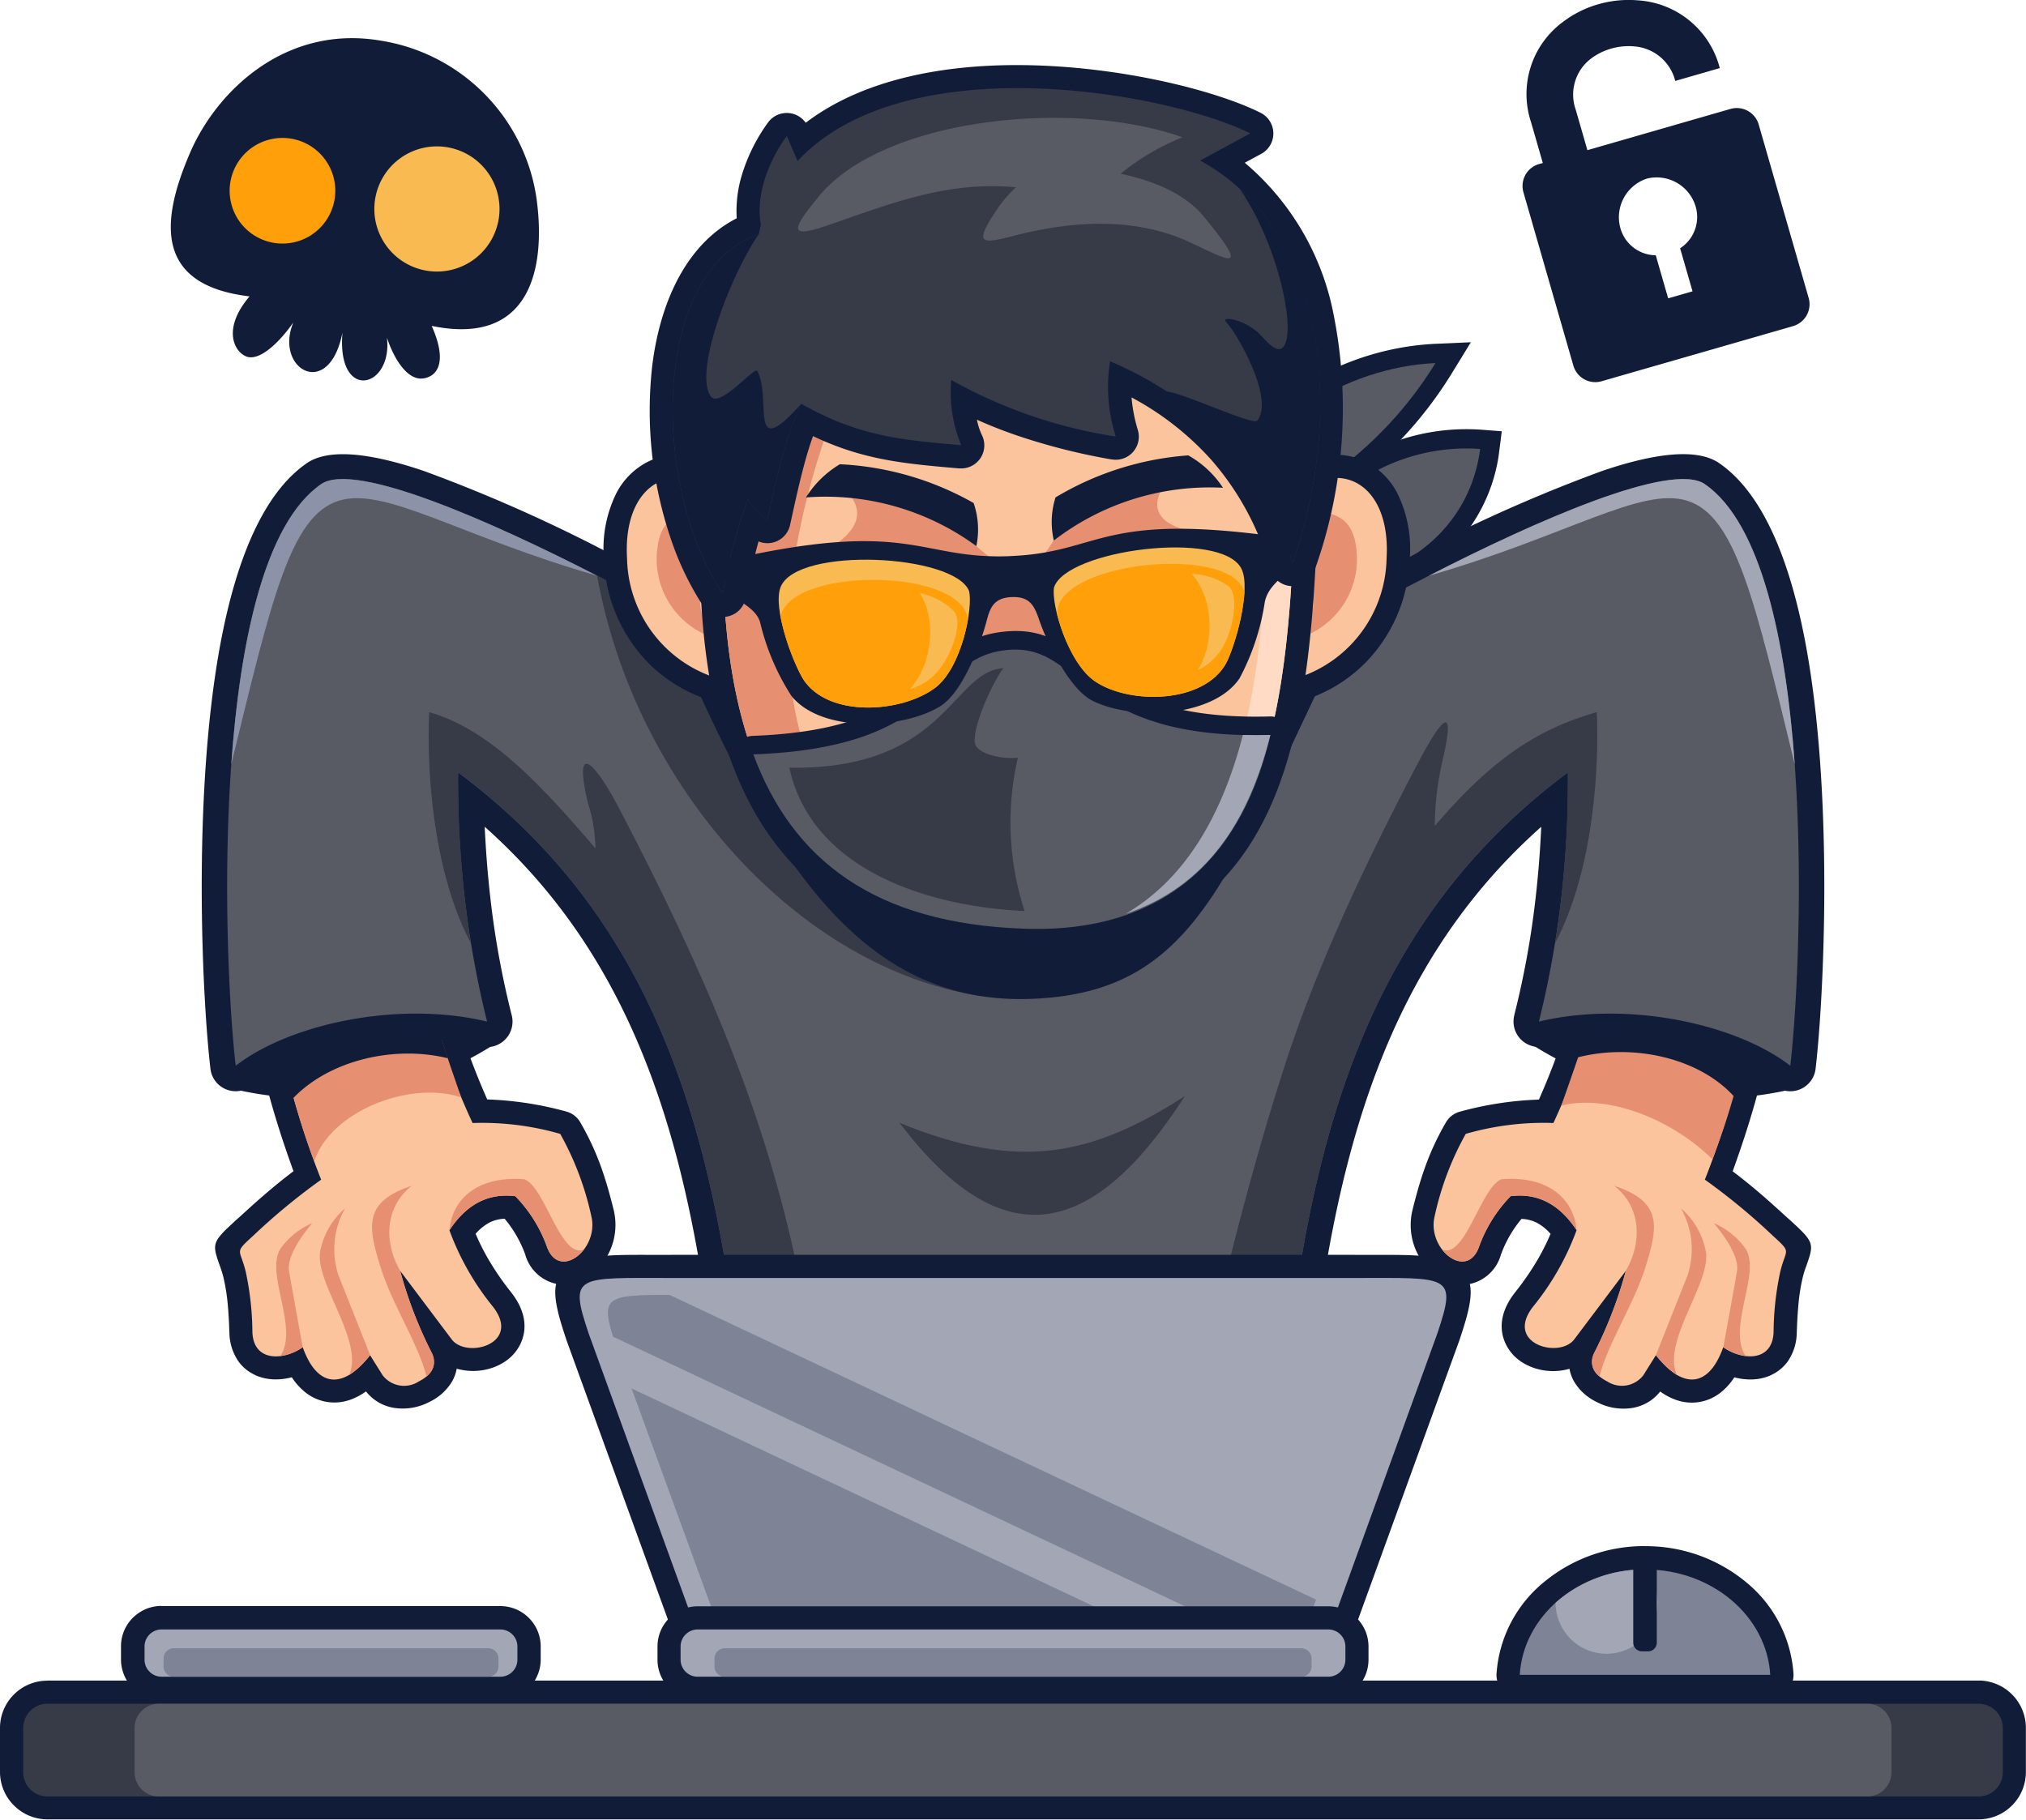 <svg xmlns="http://www.w3.org/2000/svg" width="183.55" height="164.867" viewBox="0 0 183.55 164.867">
  <g id="Layer_2" data-name="Layer 2" transform="translate(0 -0.021)">
    <g id="character" transform="translate(0 0.021)">
      <path id="Path_4832" data-name="Path 4832" d="M1928.651,560.722a16.6,16.6,0,0,1,6.883-10.291,24.812,24.812,0,0,1,13.193-4.628l3.282-.144-1.717,2.8a36.4,36.4,0,0,1-9.4,10.242c-4.325,3.163-8.6,4.547-10.906,4.035l-1.64-.363.3-1.648Zm8.948-7.474a14.231,14.231,0,0,0-4.864,5.89,20.641,20.641,0,0,0,6.1-3.257,32.456,32.456,0,0,0,6.247-6.049A21.126,21.126,0,0,0,1937.6,553.248Z" transform="translate(-1818.753 -514.649)" fill="#111d38"/>
      <path id="Path_4833" data-name="Path 4833" d="M1963.82,592.343c1.449-7.943,10.446-13.134,18.436-13.483C1976.432,588.345,1967.187,593.089,1963.82,592.343Z" transform="translate(-1852.207 -545.962)" fill="#585b63" fill-rule="evenodd"/>
      <path id="Path_4834" data-name="Path 4834" d="M2005.459,697.6a19.194,19.194,0,0,1,19.681-13.389l1.832.14-.232,1.819-.052.4v.006a15.188,15.188,0,0,1-7.069,10.682,18.748,18.748,0,0,1-12.29,2.637l-.462-.057-2.007-.307Zm9.469-7.228a15.609,15.609,0,0,0-5.329,6.2,15.082,15.082,0,0,0,8.161-2.257,11.8,11.8,0,0,0,5.105-6.635A15.663,15.663,0,0,0,2014.928,690.374Z" transform="translate(-1890.915 -645.276)" fill="#111d38"/>
      <path id="Path_4835" data-name="Path 4835" d="M2044.75,727.121a17.432,17.432,0,0,1,17.883-12.158c-1.137,8.837-9.855,13.4-17.882,12.158Z" transform="translate(-1928.537 -674.283)" fill="#585b63" fill-rule="evenodd"/>
      <path id="Path_4836" data-name="Path 4836" d="M2441.66,1513.528a31,31,0,0,1-12.7.455,31.655,31.655,0,0,1-11.7-4.742,2.1,2.1,0,0,1-.26-3.312h0a23.157,23.157,0,0,1,8.026-4.933,13.856,13.856,0,0,1,8.2-.346,13.468,13.468,0,0,1,6.425,4.046,17.41,17.41,0,0,1,3.511,6.131,2.094,2.094,0,0,1-1.321,2.65c-.06.021-.121.037-.182.052v.006Zm-11.961-3.683a26.094,26.094,0,0,0,8.531.077,12.358,12.358,0,0,0-1.7-2.426,9.314,9.314,0,0,0-4.425-2.814,9.734,9.734,0,0,0-5.755.28,16.393,16.393,0,0,0-4.276,2.247A26.594,26.594,0,0,0,2429.7,1509.845Z" transform="translate(-2278.98 -1414.925)" fill="#111d38"/>
      <path id="Path_4837" data-name="Path 4837" d="M2475.894,1546.162a28.276,28.276,0,0,1-22.774-4C2463.591,1532.711,2472.939,1537.376,2475.894,1546.162Z" transform="translate(-2313.698 -1449.601)" fill="#363b47" fill-rule="evenodd"/>
      <path id="Path_4838" data-name="Path 4838" d="M2268.626,1444.085c-.6,2.766-1.293,5.327-2.062,7.716a70.583,70.583,0,0,1-3.281,8.351,2.093,2.093,0,0,1-2.042,1.2v.005a21.925,21.925,0,0,0-6.407.7,20.782,20.782,0,0,0-1.167,2.7c-.417,1.175-.725,2.324-1,3.434a1.464,1.464,0,0,0,.193,1.11,14.623,14.623,0,0,1,1.2-2.379,15.1,15.1,0,0,1,1.958-2.493,2.086,2.086,0,0,1,1.25-.618v0a7.593,7.593,0,0,1,4.48.739,9.237,9.237,0,0,1,3.494,3.282,2.086,2.086,0,0,1,.221,1.854h0a24.431,24.431,0,0,1-1.842,3.968,28.972,28.972,0,0,1-2.409,3.524.86.86,0,0,1-.336.277,1,1,0,0,0,.2.068,1.662,1.662,0,0,0,.539.083,1.4,1.4,0,0,1,.089-.11l2.111-2.8,2.472-3.288a2.092,2.092,0,0,1,3.7,1.78h0a36.135,36.135,0,0,1-1.336,4.092c-.462,1.179-.987,2.335-1.545,3.478l.125.065a.992.992,0,0,0,.584.13l1.1-1.753a2.09,2.09,0,0,1,3.419-.179h0a4.065,4.065,0,0,0,1.524,1.372h.008a.3.3,0,0,1,.049.021l.021.008s0-.009.023-.027a3.45,3.45,0,0,0,.853-1.5,2.1,2.1,0,0,1,3.212-1,2.307,2.307,0,0,0,1.157.428h.064c0-.042.009-.1.011-.17.037-1.05.087-2.031.181-2.98a21.243,21.243,0,0,1,.483-2.922,12.466,12.466,0,0,1,.409-1.357c.148-.419-.152.428-.442.164-.04-.037-.08-.076-.117-.114l-.183-.167a53.314,53.314,0,0,0-5.657-4.644,2.094,2.094,0,0,1-.77-2.461h0a85.571,85.571,0,0,0,2.951-9.135,66.208,66.208,0,0,0,1.5-7.735l-8.976-2.7Zm-6.05,6.437a79.064,79.064,0,0,0,2.38-9.4,2.237,2.237,0,0,1,.066-.3,2.1,2.1,0,0,1,2.609-1.411l12.863,3.875h0a2.1,2.1,0,0,1,1.485,2.23,70.726,70.726,0,0,1-1.827,10.046c-.7,2.724-1.543,5.373-2.525,8.078,2,1.508,3.653,3.021,4.774,4.045l.182.166c.041.032.081.065.119.1,2.348,2.143,2.33,2.188,1.573,4.331a9.218,9.218,0,0,0-.293.946,17.2,17.2,0,0,0-.384,2.348c-.085.856-.129,1.754-.164,2.717a4.649,4.649,0,0,1-.682,2.362,1.949,1.949,0,0,1-.1.165,3.808,3.808,0,0,1-1.478,1.25,2.257,2.257,0,0,1-.239.114,4.6,4.6,0,0,1-1.9.314,5.821,5.821,0,0,1-1.256-.189,5.735,5.735,0,0,1-1.242,1.377,4.209,4.209,0,0,1-1.962.864,4.281,4.281,0,0,1-2.119-.211h0a5.806,5.806,0,0,1-1.394-.745,4.024,4.024,0,0,1-2.539,1.49,5.182,5.182,0,0,1-3.212-.54,4.767,4.767,0,0,1-2.055-1.862,3.623,3.623,0,0,1-.413-1.147,5.413,5.413,0,0,1-2.75.057,5.042,5.042,0,0,1-1.653-.721,4.01,4.01,0,0,1-1.349-1.539c-.645-1.315-.573-2.955.844-4.747a24.907,24.907,0,0,0,2.066-3.012,20.482,20.482,0,0,0,1.127-2.264,4.3,4.3,0,0,0-1.262-1.014,3.278,3.278,0,0,0-1.369-.341,10.779,10.779,0,0,0-1.869,3.248,3.737,3.737,0,0,1-2.9,2.667,3.692,3.692,0,0,1-2.087-.267,4.861,4.861,0,0,1-1.542-1.07,5.757,5.757,0,0,1-1.492-5.328c.306-1.235.65-2.515,1.115-3.828a24.287,24.287,0,0,1,1.9-4.116,2.089,2.089,0,0,1,1.313-1.027,30.674,30.674,0,0,1,7.139-1.089,66.946,66.946,0,0,0,2.517-6.613Z" transform="translate(-2120.653 -1357.515)" fill="#111d38"/>
      <path id="Path_4839" data-name="Path 4839" d="M2301.724,1476.2a74,74,0,0,1-5.644,17.852,25.509,25.509,0,0,0-7.941.984,26.946,26.946,0,0,0-2.815,7.445c-.739,2.988,2.906,5.885,4.016,2.792a12.73,12.73,0,0,1,2.868-4.593c2.376-.3,4.384.669,5.972,3.084a24.081,24.081,0,0,1-3.922,6.9c-2.671,3.382,2.359,4.782,3.713,2.988,1.388-1.841,2.925-3.885,4.673-6.211a38.519,38.519,0,0,1-2.814,7.341c-.677,1.375.135,2.172,1.124,2.683a2.445,2.445,0,0,0,3.276-.563q.568-.909,1.137-1.815c2.473,3.169,4.807,2.917,6.1-.721,1.745,1.225,4.463,1.334,4.56-1.364a26.909,26.909,0,0,1,.606-5.485c.516-2.123,1.084-1.648-.656-3.235a57.809,57.809,0,0,0-6.178-5.1,74.626,74.626,0,0,0,4.787-19.108l-12.864-3.875Z" transform="translate(-2155.345 -1392.302)" fill="#fbc49d" fill-rule="evenodd"/>
      <path id="Path_4840" data-name="Path 4840" d="M2298.691,1885.719c.988,1.289,2.658,1.68,3.347-.241a12.73,12.73,0,0,1,2.868-4.593c2.376-.3,4.384.669,5.972,3.084-.26-2.962-2.709-4.945-6.79-4.619-1.854.652-3.29,7.252-5.4,6.369Z" transform="translate(-2168.045 -1772.506)" fill="#e69071" fill-rule="evenodd"/>
      <path id="Path_4841" data-name="Path 4841" d="M2493.286,1515.3c-.83,3.666-3.359,10.835-4.446,13.916,4.478-1.08,10.246,1.444,13.684,4.87a64.889,64.889,0,0,0,4.1-17.261l-5.466-1.648-5.69-.015-2.187.136Z" transform="translate(-2347.388 -1429.047)" fill="#e69071" fill-rule="evenodd"/>
      <path id="Path_4842" data-name="Path 4842" d="M2516.743,1519.458c-.541,2.342-1.792,6.113-2.913,9.335,5.066-1.323,11.17.019,14.342,3.657a59.46,59.46,0,0,0,2.2-11.467l-5.583-1.648-5.812-.015-2.234.136Z" transform="translate(-2370.958 -1432.971)" fill="#111d38" fill-rule="evenodd"/>
      <path id="Path_4843" data-name="Path 4843" d="M2732.9,1961.295a4.6,4.6,0,0,0,2.027.8c-1.705-2.565,1.421-7.524-.015-9.732a6.77,6.77,0,0,0-2.862-2.305c.853,1.036,2.333,2.994,2.086,4.393C2733.7,1956.921,2733.29,1959.187,2732.9,1961.295Z" transform="translate(-2576.775 -1839.23)" fill="#e69071" fill-rule="evenodd"/>
      <path id="Path_4844" data-name="Path 4844" d="M2639.59,1939.672a8.615,8.615,0,0,0,1.906,1.8c-1.4-3.078,3.154-8.419,2.612-11.221a6.8,6.8,0,0,0-2.25-3.884,7.52,7.52,0,0,1,.6,6.072Z" transform="translate(-2489.57 -1816.887)" fill="#e69071" fill-rule="evenodd"/>
      <path id="Path_4845" data-name="Path 4845" d="M2540.848,1898.2a38.49,38.49,0,0,1-2.814,7.341,1.663,1.663,0,0,0,.431,2.238c.75-3.017,3.1-6.479,4.172-9.951,1.089-3.542,1.62-5.854-2.835-7.323C2542.281,1892.476,2542.313,1895.667,2540.848,1898.2Z" transform="translate(-2393.551 -1783.065)" fill="#e69071" fill-rule="evenodd"/>
      <path id="Path_4846" data-name="Path 4846" d="M343.906,1509.79a25.9,25.9,0,0,0,8.531-.077,26.3,26.3,0,0,0,7.621-2.637,16.546,16.546,0,0,0-4.276-2.247,9.733,9.733,0,0,0-5.755-.28,9.313,9.313,0,0,0-4.425,2.814A12.343,12.343,0,0,0,343.906,1509.79Zm9.269,4.058a30.9,30.9,0,0,1-12.7-.455v-.006c-.06-.015-.121-.031-.181-.052a2.093,2.093,0,0,1-1.321-2.65,17.409,17.409,0,0,1,3.511-6.131,13.493,13.493,0,0,1,6.426-4.046,13.856,13.856,0,0,1,8.2.346,23.157,23.157,0,0,1,8.025,4.933h0a2.094,2.094,0,0,1-.26,3.312,31.651,31.651,0,0,1-11.7,4.742Z" transform="translate(-319.605 -1414.793)" fill="#111d38"/>
      <path id="Path_4847" data-name="Path 4847" d="M375.73,1546.162a28.274,28.274,0,0,0,22.773-4C388.033,1532.711,378.684,1537.376,375.73,1546.162Z" transform="translate(-354.376 -1449.601)" fill="#363b47" fill-rule="evenodd"/>
      <path id="Path_4848" data-name="Path 4848" d="M362.5,1441.245a79.1,79.1,0,0,0,2.379,9.4,66.79,66.79,0,0,0,2.516,6.613,30.707,30.707,0,0,1,7.139,1.089,2.088,2.088,0,0,1,1.314,1.027,24.309,24.309,0,0,1,1.9,4.117c.465,1.313.809,2.593,1.115,3.828a5.766,5.766,0,0,1-1.492,5.328,4.867,4.867,0,0,1-1.542,1.07,3.7,3.7,0,0,1-2.088.267,3.739,3.739,0,0,1-2.9-2.667,10.763,10.763,0,0,0-1.868-3.248,3.274,3.274,0,0,0-1.37.341,4.421,4.421,0,0,0-1.261,1.02,20.524,20.524,0,0,0,1.13,2.261,24.936,24.936,0,0,0,2.065,3.012c1.417,1.793,1.489,3.432.845,4.747a4.011,4.011,0,0,1-1.349,1.538,5.043,5.043,0,0,1-1.653.721,5.408,5.408,0,0,1-2.75-.057,3.64,3.64,0,0,1-.413,1.147,4.77,4.77,0,0,1-2.056,1.863,5.179,5.179,0,0,1-3.211.54,4.028,4.028,0,0,1-2.539-1.49,5.8,5.8,0,0,1-1.395.744h0a4.274,4.274,0,0,1-2.119.211,4.207,4.207,0,0,1-1.964-.859,5.733,5.733,0,0,1-1.242-1.377,5.823,5.823,0,0,1-1.255.189,4.6,4.6,0,0,1-1.9-.314,2.254,2.254,0,0,1-.239-.114,3.807,3.807,0,0,1-1.478-1.25c-.038-.057-.072-.109-.1-.165a4.683,4.683,0,0,1-.682-2.362c-.035-.966-.079-1.861-.164-2.717a16.928,16.928,0,0,0-.384-2.348,9.293,9.293,0,0,0-.293-.946c-.759-2.144-.775-2.189,1.573-4.331.039-.036.078-.069.119-.1l.181-.166c1.118-1.023,2.77-2.536,4.774-4.045-.983-2.7-1.826-5.354-2.526-8.078a70.751,70.751,0,0,1-1.827-10.046,2.1,2.1,0,0,1,1.485-2.23h0l12.863-3.875a2.1,2.1,0,0,1,2.671,1.707Zm-1.608,10.685c-.77-2.387-1.462-4.95-2.062-7.716l-8.979,2.7a66.087,66.087,0,0,0,1.5,7.735,86.7,86.7,0,0,0,2.951,9.136h0a2.1,2.1,0,0,1-.771,2.461,53.271,53.271,0,0,0-5.656,4.644l-.183.167a1.558,1.558,0,0,1-.118.114c-.289.264-.59-.584-.441-.164a12.587,12.587,0,0,1,.408,1.357,21.065,21.065,0,0,1,.487,2.923c.095.949.144,1.932.181,2.98a1.514,1.514,0,0,0,.011.17h.065a2.276,2.276,0,0,0,1.157-.428,2.1,2.1,0,0,1,3.212,1,3.452,3.452,0,0,0,.853,1.5c.023.018.019.025.024.027l.021-.009a.322.322,0,0,1,.048-.021h.007a4.065,4.065,0,0,0,1.524-1.372h0a2.089,2.089,0,0,1,3.419.179l1.1,1.753a.992.992,0,0,0,.584-.13l.125-.065c-.558-1.143-1.083-2.3-1.546-3.478a36.235,36.235,0,0,1-1.336-4.092h0a2.092,2.092,0,0,1,3.7-1.78l2.471,3.288,2.115,2.805c.031.036.06.072.089.11a1.667,1.667,0,0,0,.538-.084,1.009,1.009,0,0,0,.2-.068.852.852,0,0,1-.336-.277,29.074,29.074,0,0,1-2.41-3.524A24.445,24.445,0,0,1,362,1469.81h0a2.088,2.088,0,0,1,.221-1.854,9.242,9.242,0,0,1,3.495-3.282,7.606,7.606,0,0,1,4.479-.739v0a2.083,2.083,0,0,1,1.247.618,15.07,15.07,0,0,1,1.959,2.493,14.689,14.689,0,0,1,1.2,2.384,1.463,1.463,0,0,0,.192-1.11c-.275-1.11-.583-2.259-1-3.434a20.706,20.706,0,0,0-1.167-2.7,21.873,21.873,0,0,0-6.407-.7v-.005a2.093,2.093,0,0,1-2.043-1.2A70.609,70.609,0,0,1,360.893,1451.93Z" transform="translate(-323.253 -1357.643)" fill="#111d38"/>
      <path id="Path_4849" data-name="Path 4849" d="M397.957,1476.23a74.047,74.047,0,0,0,5.644,17.852,25.5,25.5,0,0,1,7.941.984,26.925,26.925,0,0,1,2.815,7.445c.739,2.988-2.905,5.885-4.016,2.792a12.724,12.724,0,0,0-2.866-4.591c-2.376-.3-4.384.669-5.972,3.084a24.091,24.091,0,0,0,3.922,6.9c2.671,3.382-2.36,4.782-3.714,2.988-1.387-1.841-2.924-3.885-4.672-6.211a38.486,38.486,0,0,0,2.814,7.341c.676,1.375-.136,2.172-1.124,2.682a2.445,2.445,0,0,1-3.277-.562l-1.137-1.815c-2.473,3.169-4.807,2.917-6.1-.721-1.746,1.225-4.463,1.334-4.56-1.364a27.011,27.011,0,0,0-.606-5.485c-.517-2.123-1.084-1.648.656-3.235a57.754,57.754,0,0,1,6.178-5.1,74.614,74.614,0,0,1-4.787-19.108Z" transform="translate(-360.787 -1392.33)" fill="#fbc49d" fill-rule="evenodd"/>
      <path id="Path_4850" data-name="Path 4850" d="M728.577,1885.776c-.987,1.289-2.657,1.68-3.347-.241a12.725,12.725,0,0,0-2.868-4.589c-2.376-.3-4.384.669-5.972,3.084.26-2.962,2.708-4.945,6.79-4.619,1.853.652,3.29,7.252,5.4,6.369Z" transform="translate(-675.674 -1772.563)" fill="#e69071" fill-rule="evenodd"/>
      <path id="Path_4851" data-name="Path 4851" d="M441.052,1515.3c.844,3.712,3.081,10.144,4.126,13.171-4.813-1.569-11.9,1.391-13.3,5.785-1.693-4.259-3.9-12.983-4.165-17.431l5.465-1.648,5.691-.015,2.186.136Z" transform="translate(-403.401 -1429.047)" fill="#e69071" fill-rule="evenodd"/>
      <path id="Path_4852" data-name="Path 4852" d="M439.548,1515.3c.658,2.863,1.869,6.659,2.874,9.635-4.878-1.211-10.812.182-14.1,3.694a59.4,59.4,0,0,1-2.271-11.8l5.529-1.648,5.756-.015,2.213.136Z" transform="translate(-401.836 -1429.047)" fill="#111d38" fill-rule="evenodd"/>
      <path id="Path_4853" data-name="Path 4853" d="M442.7,1961.295a4.6,4.6,0,0,1-2.027.8c1.7-2.565-1.421-7.524.015-9.732a6.773,6.773,0,0,1,2.862-2.305c-.853,1.036-2.33,2.994-2.085,4.393C441.9,1956.921,442.309,1959.187,442.7,1961.295Z" transform="translate(-415.273 -1839.23)" fill="#e69071" fill-rule="evenodd"/>
      <path id="Path_4854" data-name="Path 4854" d="M514.278,1939.672a8.614,8.614,0,0,1-1.907,1.8c1.4-3.078-3.154-8.419-2.611-11.221a6.8,6.8,0,0,1,2.25-3.884,7.523,7.523,0,0,0-.6,6.072Z" transform="translate(-480.746 -1816.887)" fill="#e69071" fill-rule="evenodd"/>
      <path id="Path_4855" data-name="Path 4855" d="M595.605,1898.2a38.49,38.49,0,0,0,2.814,7.341,1.662,1.662,0,0,1-.432,2.238c-.75-3.017-3.1-6.479-4.172-9.951-1.09-3.542-1.621-5.854,2.835-7.323C594.173,1892.476,594.14,1895.667,595.605,1898.2Z" transform="translate(-559.352 -1783.065)" fill="#e69071" fill-rule="evenodd"/>
      <path id="Path_4856" data-name="Path 4856" d="M395.065,744.359a137.263,137.263,0,0,0,18.422-3.726,92.051,92.051,0,0,0,17.152-7.1,139.57,139.57,0,0,1,17.807-7.984c4.642-1.575,8.556-2.118,10.606-.7,4.537,3.132,7.031,10.619,8.3,19.243,1.943,13.232,1.142,29.477.427,35.613a2.307,2.307,0,0,1-3.8,1.488,22.769,22.769,0,0,0-9.488-3.694,28.293,28.293,0,0,0-11.248.178,2.3,2.3,0,0,1-2.762-2.8h-.008a79.264,79.264,0,0,0,1.849-9.884c.279-2.265.485-4.655.6-7.2-18.18,16.166-20.2,39.9-22.329,65.006-.312,3.674-.625,7.377-1.057,11.672a2.3,2.3,0,0,1-2.292,2.078v.007H372.881a2.311,2.311,0,0,1-2.31-2.259c-.421-4.221-.731-7.873-1.039-11.5-2.132-25.1-4.149-48.84-22.328-65.007.117,2.541.323,4.932.6,7.2a79.26,79.26,0,0,0,1.849,9.884,2.31,2.31,0,0,1-2.962,2.761,28.415,28.415,0,0,0-11.057-.134,22.585,22.585,0,0,0-9.586,3.768,2.3,2.3,0,0,1-3.694-1.562h0c-.714-6.135-1.516-22.38.427-35.613,1.267-8.624,3.761-16.111,8.3-19.243,2.05-1.416,5.968-.872,10.606.7a139.9,139.9,0,0,1,17.808,7.984,92.035,92.035,0,0,0,17.152,7.1,137.26,137.26,0,0,0,18.422,3.726Zm19.7.7a142.385,142.385,0,0,1-19.328,3.914,2.3,2.3,0,0,1-.709.006,142.247,142.247,0,0,1-19.369-3.922,96.64,96.64,0,0,1-18-7.424,135.66,135.66,0,0,0-17.158-7.714c-3.339-1.133-5.854-1.734-6.509-1.28-3.3,2.28-5.249,8.633-6.349,16.121-1.571,10.7-1.283,23.447-.742,30.8a31.18,31.18,0,0,1,8.241-2.607,34.61,34.61,0,0,1,9.545-.358c-.462-2.209-.858-4.547-1.166-7.048a103.445,103.445,0,0,1-.731-12.594,2.3,2.3,0,0,1,3.673-1.939c23.383,17.391,25.609,43.592,27.971,71.406.276,3.254.555,6.532.836,9.515h40.189c.284-2.982.56-6.26.837-9.515,2.361-27.814,4.588-54.013,27.97-71.406h0a2.3,2.3,0,0,1,3.671,1.848,103.34,103.34,0,0,1-.731,12.684c-.309,2.5-.7,4.837-1.166,7.047a34.608,34.608,0,0,1,9.544.358,31.122,31.122,0,0,1,8.241,2.607c.54-7.352.829-20.1-.742-30.8-1.1-7.491-3.047-13.842-6.348-16.121-.658-.455-3.17.147-6.51,1.28a135.688,135.688,0,0,0-17.157,7.714A96.492,96.492,0,0,1,414.768,745.056Z" transform="translate(-303.29 -682.88)" fill="#111d38"/>
      <path id="Path_4857" data-name="Path 4857" d="M433.29,784.082c15-2.224,23.623-4.335,36.639-11.11,9.652-5.025,22.887-11.017,26.04-8.84,10.244,7.074,8.88,42.924,7.741,52.7-5.028-3.881-14.9-5.9-22.774-4a89.8,89.8,0,0,0,2.625-22.576c-25.726,19.136-24.934,49.9-28.088,81.381H411.106c-3.154-31.479-2.363-62.245-28.089-81.382a89.771,89.771,0,0,0,2.625,22.576c-7.872-1.9-17.745.122-22.773,4-1.137-9.776-2.5-45.626,7.741-52.7,3.153-2.177,16.388,3.815,26.04,8.84C409.667,779.747,418.293,781.857,433.29,784.082Z" transform="translate(-341.515 -720.27)" fill="#585b63" fill-rule="evenodd"/>
      <path id="Path_4858" data-name="Path 4858" d="M989.574,929.535l1.276-.192c-2.717,8.388-.214,18.7-4.154,26.637-16.512-2.522-31.35-18.949-34.8-38.091l1.036.535C965.951,925.2,974.577,927.31,989.574,929.535Z" transform="translate(-897.799 -865.723)" fill="#363b47" fill-rule="evenodd"/>
      <path id="Path_4859" data-name="Path 4859" d="M1087.078,978.221c12.759-1.893,20.907-3.7,31.069-8.373-11.522,22.991-13.7,34.561-29.574,35.07-16.19.519-24.325-14.155-33.294-35.408C1065.786,974.432,1074.016,976.284,1087.078,978.221Z" transform="translate(-995.304 -914.409)" fill="#111d38" fill-rule="evenodd"/>
      <path id="Path_4860" data-name="Path 4860" d="M1853.155,1156.218v-.011a96.9,96.9,0,0,0,1.154-15.225v-.234c-25.726,19.136-24.934,49.9-28.088,81.381h-10.087c.233-9.363-1.943-9.745.418-20.747,3.6-16.792,3.1-10.278,3.41-1.5.071,1.957,3.073-15.186,8.716-32.632,3.265-10.093,8.241-20.071,11.9-27.073,2.257-4.319,3.684-6.031,2.321-.265a26.539,26.539,0,0,0-.648,5.689c5.286-6.176,9.334-8.764,14.668-10.309.2,3.7,0,13.811-3.771,20.928Z" transform="translate(-1712.262 -1070.767)" fill="#363b47" fill-rule="evenodd"/>
      <path id="Path_4861" data-name="Path 4861" d="M720.168,1222.13h-6.149c-3.154-31.479-2.363-62.245-28.089-81.381v.234a96.9,96.9,0,0,0,1.154,15.225v.011c-3.771-7.119-3.97-17.228-3.771-20.928,5.335,1.545,9.776,6.167,15.061,12.343a14.041,14.041,0,0,0-.682-4.115c-1.364-5.765.625-3.725,2.879.593,15.217,29.117,18.777,45.283,19.591,78.018Z" transform="translate(-644.428 -1070.767)" fill="#363b47" fill-rule="evenodd"/>
      <path id="Path_4862" data-name="Path 4862" d="M401.771,772.436c-9.539-4.9-21.963-10.405-25.007-8.3-5.131,3.542-7.35,14.3-8.143,25.389,3.648-14.952,5.352-22.53,9.752-23.889C382.557,764.339,389.19,768.805,401.771,772.436Z" transform="translate(-347.67 -720.27)" fill="#8c93a8" fill-rule="evenodd"/>
      <path id="Path_4863" data-name="Path 4863" d="M2277.64,772.436c9.54-4.9,21.963-10.405,25.007-8.3,5.13,3.542,7.349,14.3,8.143,25.389-3.648-14.952-5.352-22.53-9.752-23.889C2296.854,764.339,2290.221,768.805,2277.64,772.436Z" transform="translate(-2148.191 -720.27)" fill="#a3a7b5" fill-rule="evenodd"/>
      <path id="Path_4864" data-name="Path 4864" d="M1978.491,728.191a10.419,10.419,0,0,1,4.831-2.935,6.235,6.235,0,0,1,4.185.37,6.568,6.568,0,0,1,2.988,2.934,11.3,11.3,0,0,1,1.107,6.012,14.132,14.132,0,0,1-3.978,9.3,13.542,13.542,0,0,1-9.312,4.029,2.092,2.092,0,0,1-2.1-2.083,2.058,2.058,0,0,1,.011-.221h0l1.648-16.122a2.085,2.085,0,0,1,.62-1.285Zm5.816,1.133a5.691,5.691,0,0,0-2.348,1.35l-1.3,12.671a9.509,9.509,0,0,0,3.978-2.408,10.042,10.042,0,0,0,2.779-6.612,7.237,7.237,0,0,0-.615-3.8,2.45,2.45,0,0,0-1.068-1.112,2.145,2.145,0,0,0-1.429-.092Z" transform="translate(-1863.892 -683.851)" fill="#111d38"/>
      <path id="Path_4865" data-name="Path 4865" d="M2014.758,764.451c4.928-4.976,9.985-2.236,9.557,4.759a11.586,11.586,0,0,1-11.2,11.363Q2013.935,772.512,2014.758,764.451Z" transform="translate(-1898.696 -718.611)" fill="#fbc49d" fill-rule="evenodd"/>
      <path id="Path_4866" data-name="Path 4866" d="M2041.908,828.558c2.813-3.5,1.2-4.918-.52-4.079l-.978-6.624c3.509-1.284,6.365-1.107,6.864,2.2A7.5,7.5,0,0,1,2041.908,828.558Z" transform="translate(-1924.444 -770.674)" fill="#e69071" fill-rule="evenodd"/>
      <path id="Path_4867" data-name="Path 4867" d="M971.9,730.67a5.709,5.709,0,0,0-2.348-1.35,2.144,2.144,0,0,0-1.429.091,2.45,2.45,0,0,0-1.068,1.112,7.237,7.237,0,0,0-.615,3.8,10.039,10.039,0,0,0,2.779,6.612,9.513,9.513,0,0,0,3.978,2.408l-1.3-12.671Zm-1.364-5.419a10.414,10.414,0,0,1,4.831,2.936,2.086,2.086,0,0,1,.62,1.285l1.648,16.122h0a2.027,2.027,0,0,1,.011.221,2.092,2.092,0,0,1-2.1,2.083,13.536,13.536,0,0,1-9.311-4.029,14.159,14.159,0,0,1-3.978-9.3,11.307,11.307,0,0,1,1.108-6.012,6.568,6.568,0,0,1,2.988-2.934,6.239,6.239,0,0,1,4.185-.37Z" transform="translate(-907.537 -683.846)" fill="#111d38"/>
      <path id="Path_4868" data-name="Path 4868" d="M1008.715,764.447c-4.929-4.977-9.985-2.236-9.557,4.759a11.586,11.586,0,0,0,11.2,11.363Q1009.539,772.507,1008.715,764.447Z" transform="translate(-942.348 -718.607)" fill="#fbc49d" fill-rule="evenodd"/>
      <path id="Path_4869" data-name="Path 4869" d="M1052.445,828.558c-2.813-3.5-1.2-4.918.52-4.079l.978-6.624c-3.509-1.284-6.365-1.107-6.864,2.2A7.5,7.5,0,0,0,1052.445,828.558Z" transform="translate(-987.478 -770.674)" fill="#e69071" fill-rule="evenodd"/>
      <path id="Path_4870" data-name="Path 4870" d="M1119.885,407.147c.118,8.883,1.64,16.762,5.57,22.339,3.812,5.407,10.046,8.709,19.721,8.709,9.441,0,14.787-3.616,17.83-9.525,3.209-6.23,4.083-15.077,4.44-25.011a24.084,24.084,0,0,0-15.382-20,26.238,26.238,0,0,0-10.595-1.841,22.758,22.758,0,0,0-10.091,2.706c-6.593,3.608-11.449,10.974-11.494,22.624Zm2.141,24.751c-4.473-6.344-6.2-15.031-6.326-24.712h0v-.025c.046-13.427,5.829-22.017,13.676-26.314a26.935,26.935,0,0,1,11.945-3.215,30.414,30.414,0,0,1,12.284,2.12,28.208,28.208,0,0,1,18.022,23.57h0a2.23,2.23,0,0,1,.011.3c-.371,10.539-1.318,20-4.906,26.962-3.772,7.324-10.25,11.806-21.554,11.806-11.219,0-18.555-3.978-23.15-10.5Z" transform="translate(-1052.29 -356.153)" fill="#111d38"/>
      <path id="Path_4871" data-name="Path 4871" d="M1152.52,441.9c.245,18.57,6.489,33.135,27.384,33.135,20.745,0,23.643-16.194,24.368-36.742C1200.9,407.763,1152.653,404.023,1152.52,441.9Z" transform="translate(-1087.017 -390.89)" fill="#fbc49d" fill-rule="evenodd"/>
      <path id="Path_4872" data-name="Path 4872" d="M1336.45,777.549a14.7,14.7,0,0,0-1.337-1.148c-3.63-2.376-4.517-2.955-10.525-3.895,1.907,1.837,1.121,3.667-1.389,5.209a29.8,29.8,0,0,1,12.371,2.3q.312,3.61.625,7.218c4.376-1.776,3.369-1.449,7.876.131q-.918-3.643-1.838-7.285c4.1-2.487,9.88-3.443,14.5-3.74-3.612-.5-4.778-2.07-3.216-4.4a15.243,15.243,0,0,0-9.057,3.41c-2.946,5.012-3.692,5.964-8.014,2.2Z" transform="translate(-1247.996 -728.068)" fill="#e69071" fill-rule="evenodd"/>
      <path id="Path_4873" data-name="Path 4873" d="M1794.14,707.542c12.581-4.276,14.684-18.337,15.288-35.4a26.851,26.851,0,0,0-2.974-9.759c1.622,23.652-2.2,39.282-12.312,45.162Z" transform="translate(-1692.171 -624.735)" fill="#ffdbc5" fill-rule="evenodd"/>
      <path id="Path_4874" data-name="Path 4874" d="M1152.52,597.319c.227,17.373,5.711,31.24,23.526,32.955-10.431-3.012-26.353-16.795-11.713-51.044l-7.627,1.628-4,12.747C1152.588,594.8,1152.525,596.032,1152.52,597.319Z" transform="translate(-1087.017 -546.311)" fill="#e69071" fill-rule="evenodd"/>
      <path id="Path_4875" data-name="Path 4875" d="M1040.319,152.768a26.745,26.745,0,0,1-2.842-5.857,36.18,36.18,0,0,1-1.744-15.956l.009-.066c.692-5.378,2.805-10.092,6.546-12.582a10.726,10.726,0,0,1,1.091-.639,11.18,11.18,0,0,1,.46-3.9,16.008,16.008,0,0,1,2.383-4.79,2.1,2.1,0,0,1,3.406.035c4.328-3.294,10.117-4.774,16.077-5.137,9.936-.6,20.507,1.923,25.131,4.23a2.1,2.1,0,0,1-.021,3.766l-1.408.763a23.917,23.917,0,0,1,8.021,13.619,43.361,43.361,0,0,1-1.716,23.353,2.1,2.1,0,0,1-4.02-.227,25.4,25.4,0,0,0-5.294-9.8,26.427,26.427,0,0,0-7.248-5.683,14.051,14.051,0,0,0,.568,2.948,2.091,2.091,0,0,1-2.361,2.668v.007a56.837,56.837,0,0,1-8.6-2.178c-1.245-.427-2.456-.9-3.615-1.428a5.847,5.847,0,0,0,.439,1.374,2.091,2.091,0,0,1-2.042,3.035v.009l-.1-.009c-4.91-.429-8.6-.752-13.147-2.92-.26.726-.5,1.49-.721,2.3-.446,1.607-.873,3.517-1.357,5.747a2.1,2.1,0,0,1-2.86,1.493l-.131.488c-.341,1.295-.674,2.81-1.04,4.664a2.1,2.1,0,0,1-3.861.673Zm-.438-21.291a31.853,31.853,0,0,0,1.531,14c.3-1.056.615-2.034.966-3a2.1,2.1,0,0,1,2.517-1.424c.2-.853.411-1.674.633-2.475a31.005,31.005,0,0,1,1.8-5h0q.033-.071.073-.14a2.094,2.094,0,0,1,2.855-.788,24.9,24.9,0,0,0,10.608,3.2v-.007a16.26,16.26,0,0,1-.138-3.694h0a2.095,2.095,0,0,1,3.179-1.616,31.652,31.652,0,0,0,6.205,2.827,49.562,49.562,0,0,0,4.9,1.395q-.036-.314-.057-.625a15.781,15.781,0,0,1,.176-3.857h0a2.091,2.091,0,0,1,2.891-1.576,31.983,31.983,0,0,1,11.5,8.1,28.174,28.174,0,0,1,3.823,5.548,37,37,0,0,0-.012-15.165c-1.26-5.483-4.092-10.2-8.891-12.856a2.1,2.1,0,0,1-.084-3.735l.531-.288a57.007,57.007,0,0,0-18.948-2.251c-6.052.369-11.817,1.976-15.413,5.72a2.1,2.1,0,0,1-2.5.615c-.062.177-.122.356-.175.538a6.6,6.6,0,0,0-.244,2.868,2.084,2.084,0,0,1,0,.935c-.036.155-.066.284-.083.364-.035.161-.061.284-.074.362h0a2.091,2.091,0,0,1-1.368,1.591,6.665,6.665,0,0,0-1.483.745c-2.642,1.759-4.171,5.385-4.712,9.624l-.006.057Z" transform="translate(-976.634 -97.889)" fill="#111d38"/>
      <path id="Path_4876" data-name="Path 4876" d="M1076.762,186.48c-6.565-9.86-6.479-29.187,3.273-32.615.052-.278.114-.549.174-.817l0,0c-.56-3.178,1.121-6.369,2.348-8.048l.978,2.263c9.823-10.5,33.571-6.208,41.011-2.5l-4.542,2.46c11.748,6.4,12.984,23.4,8.374,36.466-2.349-8.1-7.526-14.389-16.529-18.288a14.69,14.69,0,0,0,.511,6.825,44.1,44.1,0,0,1-14.9-5.12,12.417,12.417,0,0,0,.9,5.907c-5.434-.475-9.29-.8-14.493-3.755-1.349,2.85-2.1,6.074-3.065,10.524a6.555,6.555,0,0,1-1.773-1.912,53.966,53.966,0,0,0-2.266,8.6Z" transform="translate(-1011.276 -132.676)" fill="#363b47" fill-rule="evenodd"/>
      <path id="Path_4877" data-name="Path 4877" d="M1863.351,300.49c8.449,7.6,8.907,22.343,4.811,33.946A27.373,27.373,0,0,0,1856.58,319c0-.756,7.977,3.034,8.381,2.53,1.6-1.989-1.864-7.957-2.774-8.884-.691-.7,1.777-.326,3.2,1.246.648.716,1.364,1.421,1.836,1.053C1868.63,313.859,1866.941,305.64,1863.351,300.49Z" transform="translate(-1751.062 -283.413)" fill="#111d38" fill-rule="evenodd"/>
      <path id="Path_4878" data-name="Path 4878" d="M1076.762,405.465c-6.565-9.86-6.479-29.187,3.273-32.615-2.592,3.77-5.917,12.487-4.376,14.7.824,1.187,3.983-2.759,4.241-2.261,1.313,2.531-.882,8.371,3.968,2.961-1.349,2.85-2.1,6.074-3.069,10.524a6.562,6.562,0,0,1-1.773-1.912,53.914,53.914,0,0,0-2.265,8.6Z" transform="translate(-1011.276 -351.66)" fill="#111d38" fill-rule="evenodd"/>
      <path id="Path_4879" data-name="Path 4879" d="M926.612,2004.611h-30.97v-.008h-1.483a24.26,24.26,0,0,0-5.1.221c-.319.108.546.484,1.075,2.01h0l10.78,29.705H952.3l10.78-29.705.007-.02c.53-1.51,1.387-1.883,1.069-1.989a24.305,24.305,0,0,0-5.1-.221h-1.483v.008Zm-30.97-4.192v-.009h61.94v.009h1.483c3.141-.009,5.094-.013,6.422.434,3.245,1.092,3.038,2.925,1.568,7.3-.01.035-.022.069-.035.1l-11.228,30.94a2.1,2.1,0,0,1-2.024,1.539H899.453v-.006a2.1,2.1,0,0,1-1.969-1.381L886.2,2008.258h0l-.017-.049c-1.487-4.418-1.71-6.261,1.549-7.358,1.331-.447,3.283-.443,6.422-.434h1.483Z" transform="translate(-834.837 -1886.719)" fill="#111d38"/>
      <path id="Path_4880" data-name="Path 4880" d="M963.331,2037.293h-30.97c-8.587,0-9.284-.351-7.471,5.034l11.283,31.092H990.49l11.283-31.092c1.813-5.385,1.115-5.034-7.471-5.034Z" transform="translate(-871.556 -1921.501)" fill="#a3a7b5" fill-rule="evenodd"/>
      <path id="Path_4881" data-name="Path 4881" d="M1006.73,2213.48l8.128,22.29,5.928,2.794h39.153l-53.209-25.084Z" transform="translate(-949.513 -2087.679)" fill="#7e8396" fill-rule="evenodd"/>
      <path id="Path_4882" data-name="Path 4882" d="M974.611,2064.355c-5.555-.009-6.279.142-5.129,3.784l61.761,29.116,1.929-5.292Z" transform="translate(-913.943 -1947.029)" fill="#7e8396" fill-rule="evenodd"/>
      <path id="Path_4883" data-name="Path 4883" d="M1051.637,2560.74h57.148a3.628,3.628,0,0,1,2.566,1.068l0,0,0,0a3.638,3.638,0,0,1,1.069,2.573v1.2a3.638,3.638,0,0,1-1.069,2.573,2.2,2.2,0,0,1-.17.153,3.617,3.617,0,0,1-2.4.915h-57.148a3.627,3.627,0,0,1-2.564-1.068l0,0,0,0a3.635,3.635,0,0,1-1.065-2.573v-1.2a3.634,3.634,0,0,1,1.068-2.573,2.116,2.116,0,0,1,.171-.153,3.618,3.618,0,0,1,2.4-.915Zm56.589,4.2H1052.2v.08h56.028v-.08Z" transform="translate(-988.437 -2415.202)" fill="#111d38"/>
      <path id="Path_4884" data-name="Path 4884" d="M1086.44,2597.7h57.148a1.545,1.545,0,0,1,1.541,1.54v1.2a1.545,1.545,0,0,1-1.541,1.54H1086.44a1.545,1.545,0,0,1-1.54-1.54v-1.2A1.545,1.545,0,0,1,1086.44,2597.7Z" transform="translate(-1023.24 -2450.062)" fill="#a3a7b5" fill-rule="evenodd"/>
      <path id="Path_4885" data-name="Path 4885" d="M1300.186,747.537a23.122,23.122,0,0,0-15.436-4.409,9.108,9.108,0,0,1,3.073-3.009,27.186,27.186,0,0,1,12.117,3.514A7.362,7.362,0,0,1,1300.186,747.537Z" transform="translate(-1211.732 -698.057)" fill="#111d38" fill-rule="evenodd"/>
      <path id="Path_4886" data-name="Path 4886" d="M1175.471,1018.7a20.175,20.175,0,0,0,7,8.385c3.751,2.527,8.731,3.994,15.236,4.206,5.8.188,10.177-1.25,13.405-3.8a20.354,20.354,0,0,0,6.572-10.4c-9.6-.164-13.474-3.222-16.457-5.576-1.595-1.259-2.87-2.265-4.764-2.164-2.257.121-3.513,1.3-5.031,2.724-2.758,2.588-6.214,5.828-15.96,6.622Zm5.122,11.167a24.242,24.242,0,0,1-9.125-12.06,1.675,1.675,0,0,1,1.489-2.313c10.337-.378,13.607-3.446,16.178-5.858,2.007-1.883,3.668-3.441,7.157-3.628,3.139-.171,4.858,1.189,7.009,2.886,2.785,2.2,6.457,5.094,16.425,4.844a1.678,1.678,0,0,1,1.768,2.046c-1.346,5.844-3.978,10.906-8.311,14.331-3.831,3.028-8.936,4.736-15.583,4.521-7.181-.233-12.747-1.9-17.009-4.769Z" transform="translate(-1104.768 -948.821)" fill="#111d38"/>
      <path id="Path_4887" data-name="Path 4887" d="M1200.83,1044.985c3.544,9.539,10.952,15.352,24.638,15.8,13.279.43,19.826-7.218,22.208-17.553-17.293.467-16.942-8.078-23.485-7.729-7.392.4-5.418,8.829-23.359,9.486Z" transform="translate(-1132.581 -976.637)" fill="#585b63" fill-rule="evenodd"/>
      <path id="Path_4888" data-name="Path 4888" d="M1807.264,1171.623q-1.312.035-2.491,0c-2,7.754-5.513,13.234-10.633,16.212,7.366-2.5,11.14-8.363,13.124-16.214Z" transform="translate(-1692.171 -1105.033)" fill="#a3a7b5" fill-rule="evenodd"/>
      <path id="Path_4889" data-name="Path 4889" d="M1181.524,845.573c-8.4.331-8.882-3.478-25.789.389a10.937,10.937,0,0,0,.114,2.861c.935.8,2.709,1.46,3.034,2.808a21.345,21.345,0,0,0,2.826,6.612c2.7,3.353,10.006,3.05,13.462.94,1.994-1.218,3.607-5.418,4.218-7.74.322-1.224.662-2.095,2.283-2.16,1.678-.066,2.055.838,2.49,2.1.757,2.2,2.792,6.264,4.786,7.275,3.611,1.833,10.923,1.56,13.348-2a21.42,21.42,0,0,0,2.28-6.833c.219-1.37,1.378-2.142,2.247-3.012a10.939,10.939,0,0,0-.114-2.86c-17.159-2.526-16.781,1.284-25.184,1.615Z" transform="translate(-1090.004 -795.184)" fill="#111d38" fill-rule="evenodd"/>
      <path id="Path_4890" data-name="Path 4890" d="M1258.508,895.092c-1.341-3.32-15.516-4.048-17.056-.379-.805,1.922,1.2,7.117,2.053,8.411,2.3,3.5,8.913,3.012,11.928.758,2.422-1.813,3.47-7.31,3.075-8.789Z" transform="translate(-1170.719 -841.555)" fill="#faba52" fill-rule="evenodd"/>
      <path id="Path_4891" data-name="Path 4891" d="M1244.41,927.833a19.928,19.928,0,0,0,2.061,5.632c2.3,3.5,8.913,3.012,11.928.758,1.605-1.2,2.606-4.019,2.984-6.215C1260.734,923.234,1245.011,923.323,1244.41,927.833Z" transform="translate(-1173.684 -871.9)" fill="#ffa00a" fill-rule="evenodd"/>
      <path id="Path_4892" data-name="Path 4892" d="M1679.6,876.373c1.075-3.416,15.151-5.256,16.973-1.719.954,1.853-.625,7.211-1.369,8.565-2.014,3.672-8.658,3.78-11.831,1.693C1680.869,883.269,1679.334,877.9,1679.6,876.373Z" transform="translate(-1584.11 -823.142)" fill="#faba52" fill-rule="evenodd"/>
      <path id="Path_4893" data-name="Path 4893" d="M1702.2,901.423a19.7,19.7,0,0,1-1.652,6.41c-2.014,3.672-8.658,3.779-11.831,1.693-1.671-1.1-2.911-3.865-3.471-6.031C1684.824,898.657,1701.06,896.981,1702.2,901.423Z" transform="translate(-1589.458 -847.756)" fill="#ffa00a" fill-rule="evenodd"/>
      <path id="Path_4894" data-name="Path 4894" d="M2398.9,2464.9a14.227,14.227,0,0,1,9.165,3.269,11.733,11.733,0,0,1,4.284,8.269,2.106,2.106,0,0,1-1.979,2.226l-.124,0v0h-22.695a2.11,2.11,0,0,1-2.11-2.11,2.214,2.214,0,0,1,.02-.284,11.75,11.75,0,0,1,4.273-8.107,14.228,14.228,0,0,1,9.165-3.269Zm6.461,6.485a10.357,10.357,0,0,0-12.922,0,7.983,7.983,0,0,0-2.273,3.069h17.466a7.975,7.975,0,0,0-2.273-3.069Z" transform="translate(-2249.865 -2324.809)" fill="#111d38"/>
      <path id="Path_4895" data-name="Path 4895" d="M2433.917,2502c6.07,0,11.026,4.229,11.347,9.548H2422.57C2422.889,2506.227,2427.848,2502,2433.917,2502Z" transform="translate(-2284.884 -2359.801)" fill="#7e8396" fill-rule="evenodd"/>
      <path id="Path_4896" data-name="Path 4896" d="M2487.763,2502a4.614,4.614,0,1,1-8.1,3.019A12.067,12.067,0,0,1,2487.763,2502Z" transform="translate(-2338.729 -2359.801)" fill="#a3a7b5" fill-rule="evenodd"/>
      <path id="Path_4897" data-name="Path 4897" d="M1676.81,733.695a23.126,23.126,0,0,1,15.324-4.781,9.075,9.075,0,0,0-3.144-2.934,27.165,27.165,0,0,0-12.028,3.808,7.389,7.389,0,0,0-.152,3.909Z" transform="translate(-1581.335 -684.72)" fill="#111d38" fill-rule="evenodd"/>
      <path id="Path_4898" data-name="Path 4898" d="M1274.084,195.01c5.9-7.13,23.04-8.84,32.931-5.333a21.582,21.582,0,0,0-5.607,3.3c3.494.752,6.019,2.038,7.539,3.884,4.367,5.3,2.206,3.951-1.219,2.35-4.628-2.164-10.078-2.134-15.984-.612-2.891.745-3.694.841-1.613-2.267a11.3,11.3,0,0,1,1.791-2.122c-6.309-.591-11.456,1.524-17.062,3.45-3.527,1.212-3.322.433-.775-2.644Z" transform="translate(-1199.885 -177.238)" fill="#585b63" fill-rule="evenodd"/>
      <path id="Path_4899" data-name="Path 4899" d="M1139.8,2627.63h52.24a.931.931,0,0,1,.928.928v.723a.931.931,0,0,1-.928.928H1139.8a.93.93,0,0,1-.927-.928v-.72a.93.93,0,0,1,.927-.928Z" transform="translate(-1074.143 -2478.291)" fill="#7e8396" fill-rule="evenodd"/>
      <path id="Path_4900" data-name="Path 4900" d="M2604.536,2499.72c.359,0,.716.015,1.066.045v6.719a.789.789,0,0,1-.787.787h-.558a.789.789,0,0,1-.787-.787v-6.718Q2604,2499.721,2604.536,2499.72Z" transform="translate(-2455.502 -2357.651)" fill="#111d38" fill-rule="evenodd"/>
      <path id="Path_4901" data-name="Path 4901" d="M1277.593,1065.14c-1.093,1.478-2.9,5.593-2.558,6.869.227.853,2.223,1.4,3.876,1.245a25.863,25.863,0,0,0,.606,13.895c-8.262-.379-19.21-3.448-21.318-12.987,14.177.218,14.7-8.7,19.391-9.021Z" transform="translate(-1186.691 -1004.604)" fill="#363b47" fill-rule="evenodd"/>
      <path id="Path_4902" data-name="Path 4902" d="M4.289,2679.13H179.262a4.278,4.278,0,0,1,3.022,1.259l0,0,0,0,0,0a4.281,4.281,0,0,1,1.255,3.018v4.024a4.279,4.279,0,0,1-1.259,3.022l0,0,0,0,0,0a4.279,4.279,0,0,1-3.017,1.254H4.289a4.277,4.277,0,0,1-3.022-1.258l0,0,0,0,0,0A4.28,4.28,0,0,1,0,2687.442v-4.024a4.283,4.283,0,0,1,1.258-3.022l0,0,0,0,0,0a4.283,4.283,0,0,1,3.018-1.254Zm174.973,4.2H4.289a.087.087,0,0,0-.061.019l-.008.008a.087.087,0,0,0-.019.061v4.024a.089.089,0,0,0,.019.061l.008.008a.087.087,0,0,0,.061.02H179.262a.09.09,0,0,0,.061-.02l.008-.008a.088.088,0,0,0,.019-.061v-4.024a.086.086,0,0,0-.019-.061l-.008-.008a.09.09,0,0,0-.061-.019Z" transform="translate(0 -2526.864)" fill="#111d38"/>
      <path id="Path_4903" data-name="Path 4903" d="M39.186,2716.08H214.159a2.2,2.2,0,0,1,2.188,2.189v4.024a2.194,2.194,0,0,1-2.188,2.188H39.186A2.195,2.195,0,0,1,37,2722.292v-4.024a2.2,2.2,0,0,1,2.189-2.189Z" transform="translate(-34.897 -2561.713)" fill="#363b47" fill-rule="evenodd"/>
      <path id="Path_4904" data-name="Path 4904" d="M216.688,2716.08H371.483a2.2,2.2,0,0,1,2.189,2.189v4.024a2.195,2.195,0,0,1-2.189,2.188H216.688a2.194,2.194,0,0,1-2.188-2.188v-4.024A2.2,2.2,0,0,1,216.688,2716.08Z" transform="translate(-202.309 -2561.713)" fill="#585b63" fill-rule="evenodd"/>
      <path id="Path_4905" data-name="Path 4905" d="M1459.772,1747.35c-8.442,13.112-16.6,14.614-25.852,2.427C1444.7,1754.182,1451.321,1752.8,1459.772,1747.35Z" transform="translate(-1352.424 -1648.041)" fill="#363b47" fill-rule="evenodd"/>
      <path id="Path_4906" data-name="Path 4906" d="M1451.489,945.632c1.488,2.259,1.237,6.272-.889,8.692a5.2,5.2,0,0,0,2.884-2.092c1.035-1.5,1.875-4,1.116-4.945a6.132,6.132,0,0,0-3.112-1.658Z" transform="translate(-1368.156 -891.887)" fill="#faba52" fill-rule="evenodd"/>
      <path id="Path_4907" data-name="Path 4907" d="M1899.4,914.82c1.842,1.981,2.261,5.98.568,8.72a5.2,5.2,0,0,0,2.5-2.542c.772-1.648,1.186-4.259.281-5.058a6.141,6.141,0,0,0-3.344-1.119Z" transform="translate(-1791.448 -862.828)" fill="#faba52" fill-rule="evenodd"/>
      <path id="Path_4908" data-name="Path 4908" d="M287.81,87.536c-1.221,6.164-6.2,3.291-4.444-.943-1.25,1.793-3.094,3.59-4.3,3.069-1.107-.476-2.124-2.551.335-5.429-8.758-1.031-7.989-7-5.383-13.032,2.415-5.591,8.639-11.594,17.236-10.144a16.944,16.944,0,0,1,14.169,14.493c.849,6.593-.872,13.156-9.523,11.356,1.567,3.533.335,4.667-.853,4.77-1.294.114-2.5-1.591-3.2-3.7.528,4.609-4.547,5.847-4.035-.433Z" transform="translate(-256.79 -57.38)" fill="#111d38" fill-rule="evenodd"/>
      <path id="Path_4909" data-name="Path 4909" d="M603.276,233.436a5.67,5.67,0,1,1-6.509,4.687,5.67,5.67,0,0,1,6.509-4.687Z" transform="translate(-562.779 -220.099)" fill="#faba52" fill-rule="evenodd"/>
      <path id="Path_4910" data-name="Path 4910" d="M371.619,219.962a4.785,4.785,0,1,1-5.491,3.955A4.785,4.785,0,0,1,371.619,219.962Z" transform="translate(-345.26 -207.402)" fill="#ffa00a" fill-rule="evenodd"/>
      <path id="Path_4911" data-name="Path 4911" d="M2428.466,177.313l17.358-5a2.065,2.065,0,0,1,2.549,1.409l4.528,15.719a2.065,2.065,0,0,1-1.408,2.549l-17.358,5a2.065,2.065,0,0,1-2.549-1.412l-4.528-15.718a2.065,2.065,0,0,1,1.409-2.549Zm9.776,1.315a3.682,3.682,0,0,1,4.386,2.425,3.365,3.365,0,0,1-1.374,3.886l1.126,3.9-2.208.636-1.124-3.9a3.363,3.363,0,0,1-3.23-2.558,3.682,3.682,0,0,1,2.424-4.387Z" transform="translate(-2289.041 -162.445)" fill="#111d38" fill-rule="evenodd"/>
      <path id="Path_4912" data-name="Path 4912" d="M2435.5,15.536l-1.271-4.415a8.111,8.111,0,0,1,2.89-9.12,9.674,9.674,0,0,1,3.212-1.6,9.912,9.912,0,0,1,3.581-.348,8.186,8.186,0,0,1,7.407,6.138l-4.035,1.163a4.149,4.149,0,0,0-3.74-3.132,5.7,5.7,0,0,0-2.053.2,5.536,5.536,0,0,0-1.839.909,4.09,4.09,0,0,0-1.386,4.621l1.272,4.415-4.035,1.163Z" transform="translate(-2295.511 -0.021)" fill="#111d38"/>
      <path id="Path_4913" data-name="Path 4913" d="M196.789,2560.41h30.7a3.651,3.651,0,0,1,2.577,1.073l0,0,0,0,.006.006a3.649,3.649,0,0,1,1.068,2.572v1.2a3.651,3.651,0,0,1-1.08,2.582l0,0a3.646,3.646,0,0,1-2.585,1.073h-30.7a3.665,3.665,0,0,1-3.659-3.66v-1.2a3.649,3.649,0,0,1,1.072-2.586,2.19,2.19,0,0,1,.178-.159,3.642,3.642,0,0,1,2.407-.915Zm30.122,4.238H197.368v.043h29.545v-.041Z" transform="translate(-182.154 -2414.891)" fill="#111d38"/>
      <path id="Path_4914" data-name="Path 4914" d="M231.95,2597.7h30.7a1.544,1.544,0,0,1,1.54,1.54v1.2a1.544,1.544,0,0,1-1.54,1.541h-30.7a1.544,1.544,0,0,1-1.54-1.541v-1.2A1.544,1.544,0,0,1,231.95,2597.7Z" transform="translate(-217.315 -2450.062)" fill="#a3a7b5" fill-rule="evenodd"/>
      <path id="Path_4915" data-name="Path 4915" d="M261.6,2627.63h28.488a.93.93,0,0,1,.928.93v.723a.93.93,0,0,1-.928.925H261.6a.931.931,0,0,1-.928-.928v-.72A.93.93,0,0,1,261.6,2627.63Z" transform="translate(-245.855 -2478.291)" fill="#7e8396" fill-rule="evenodd"/>
    </g>
  </g>
</svg>
